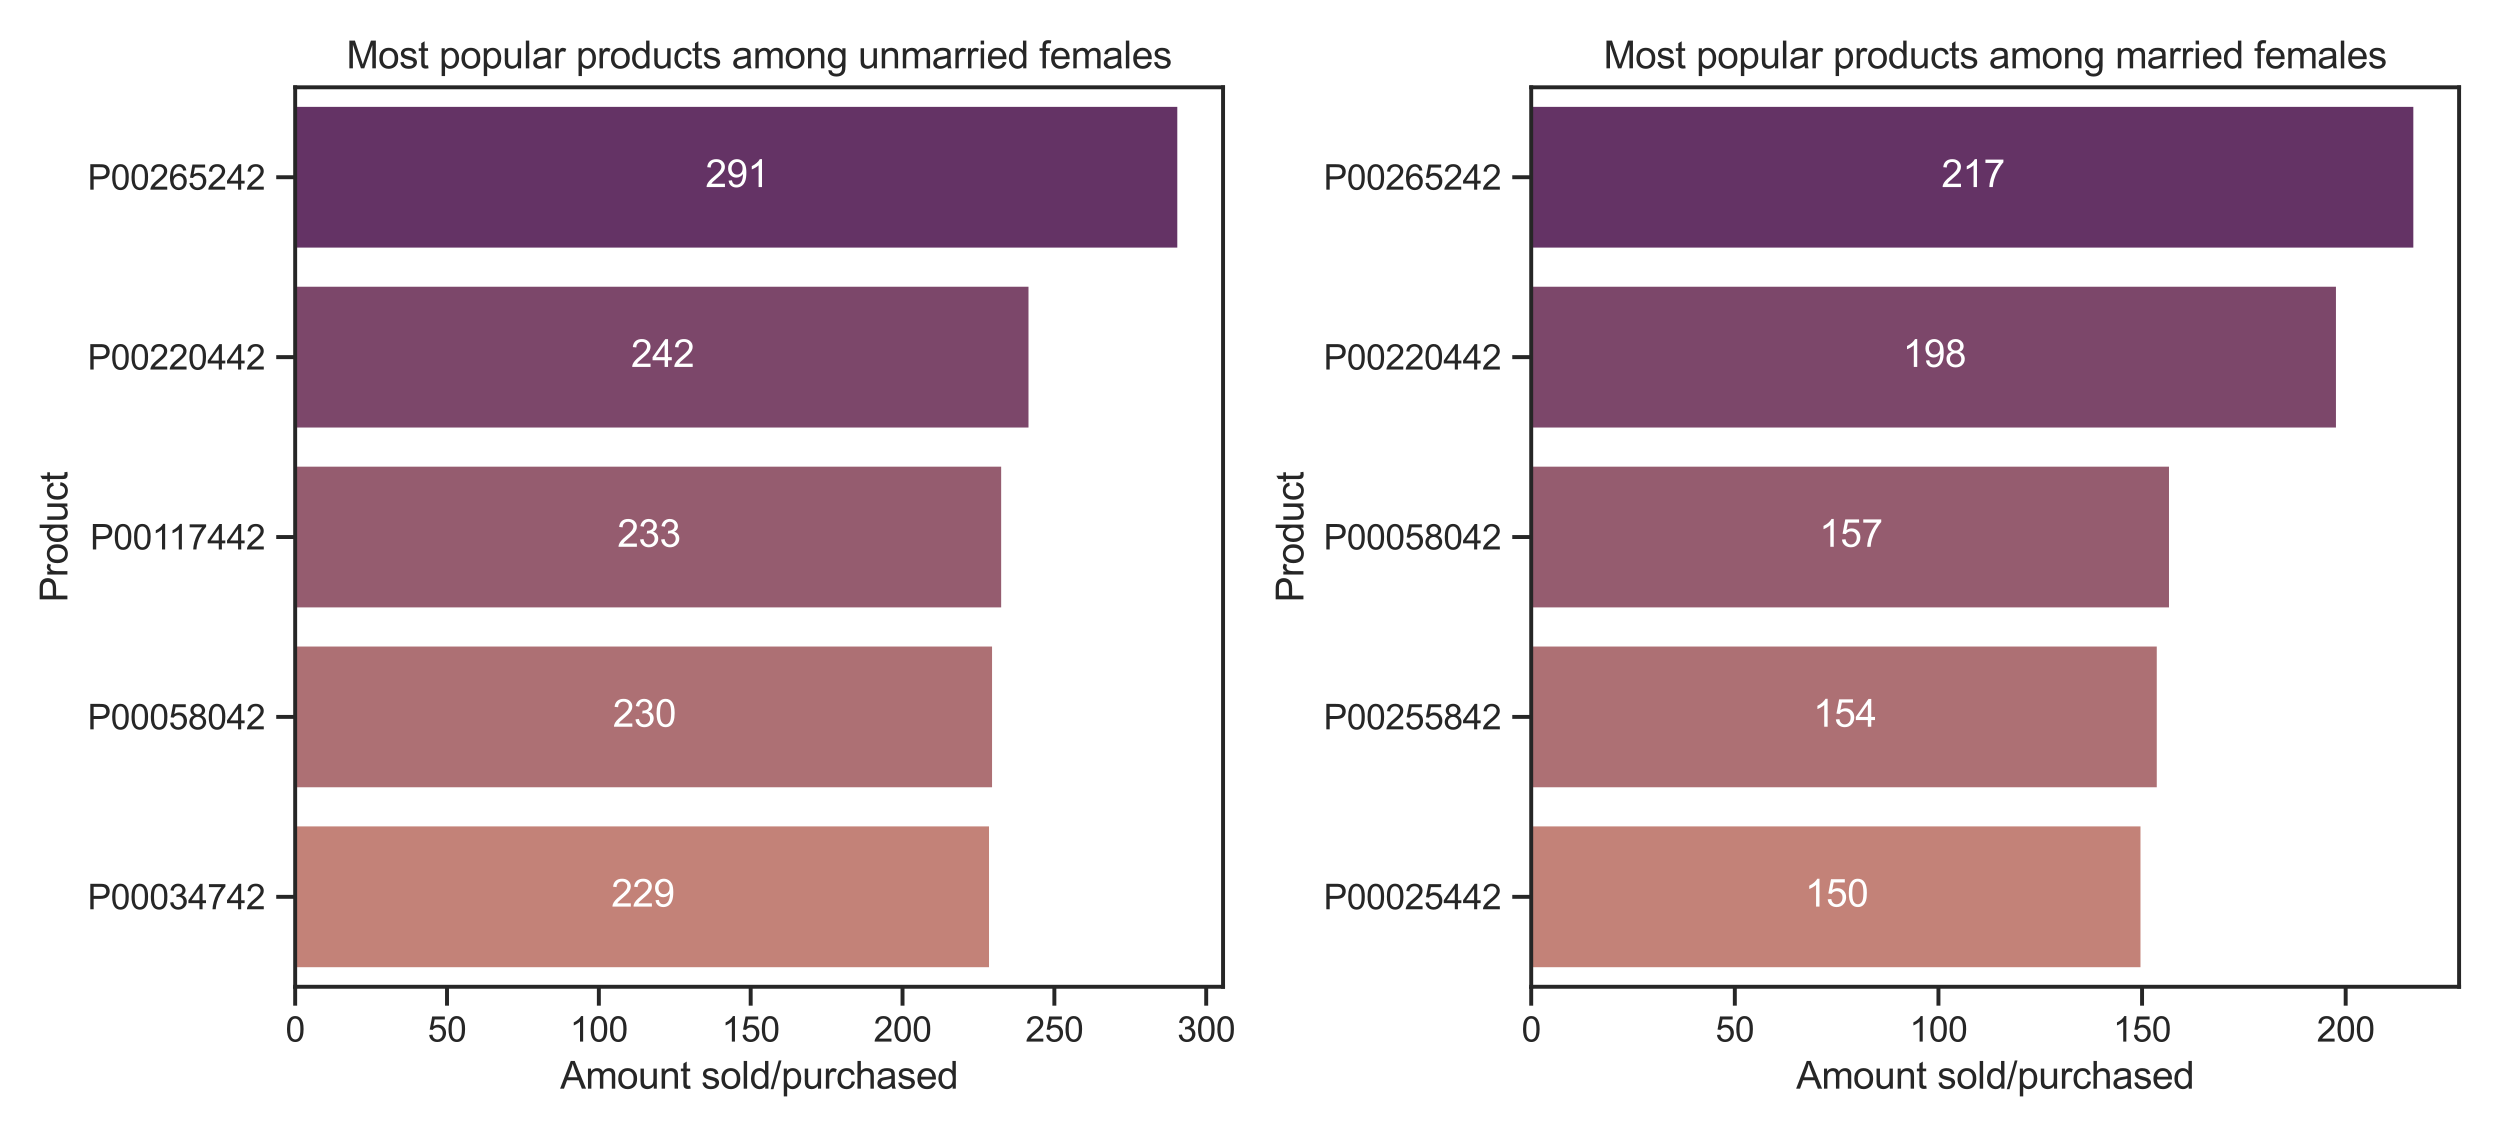 <?xml version="1.0" encoding="utf-8" standalone="no"?>
<!DOCTYPE svg PUBLIC "-//W3C//DTD SVG 1.1//EN"
  "http://www.w3.org/Graphics/SVG/1.1/DTD/svg11.dtd">
<svg xmlns:xlink="http://www.w3.org/1999/xlink" width="792pt" height="360pt" viewBox="0 0 792 360" xmlns="http://www.w3.org/2000/svg" version="1.1">
 <defs>
  <style type="text/css">*{stroke-linejoin: round; stroke-linecap: butt}</style>
 </defs>
 <g id="figure_1">
  <g id="patch_1">
   <path d="M 0 360 
L 792 360 
L 792 0 
L 0 0 
z
" style="fill: #ffffff"/>
  </g>
  <g id="axes_1">
   <g id="patch_2">
    <path d="M 93.51 312.604 
L 387.464 312.604 
L 387.464 27.656 
L 93.51 27.656 
z
" style="fill: #ffffff"/>
   </g>
   <g id="matplotlib.axis_1">
    <g id="xtick_1">
     <g id="line2d_1">
      <defs>
       <path id="m644db3b3f8" d="M 0 0 
L 0 6 
" style="stroke: #262626; stroke-width: 1.25"/>
      </defs>
      <g>
       <use xlink:href="#m644db3b3f8" x="93.51" y="312.604" style="fill: #262626; stroke: #262626; stroke-width: 1.25"/>
      </g>
     </g>
     <g id="text_1">
      <!-- 0 -->
      <g style="fill: #262626" transform="translate(90.451 329.977)scale(0.11 -0.11)">
       <defs>
        <path id="ArialMT-30" d="M 266 2259 
Q 266 3072 433 3567 
Q 600 4063 929 4331 
Q 1259 4600 1759 4600 
Q 2128 4600 2406 4451 
Q 2684 4303 2865 4023 
Q 3047 3744 3150 3342 
Q 3253 2941 3253 2259 
Q 3253 1453 3087 958 
Q 2922 463 2592 192 
Q 2263 -78 1759 -78 
Q 1097 -78 719 397 
Q 266 969 266 2259 
z
M 844 2259 
Q 844 1131 1108 757 
Q 1372 384 1759 384 
Q 2147 384 2411 759 
Q 2675 1134 2675 2259 
Q 2675 3391 2411 3762 
Q 2147 4134 1753 4134 
Q 1366 4134 1134 3806 
Q 844 3388 844 2259 
z
" transform="scale(0.016)"/>
       </defs>
       <use xlink:href="#ArialMT-30"/>
      </g>
     </g>
    </g>
    <g id="xtick_2">
     <g id="line2d_2">
      <g>
       <use xlink:href="#m644db3b3f8" x="141.612" y="312.604" style="fill: #262626; stroke: #262626; stroke-width: 1.25"/>
      </g>
     </g>
     <g id="text_2">
      <!-- 50 -->
      <g style="fill: #262626" transform="translate(135.495 329.977)scale(0.11 -0.11)">
       <defs>
        <path id="ArialMT-35" d="M 266 1200 
L 856 1250 
Q 922 819 1161 601 
Q 1400 384 1738 384 
Q 2144 384 2425 690 
Q 2706 997 2706 1503 
Q 2706 1984 2436 2262 
Q 2166 2541 1728 2541 
Q 1456 2541 1237 2417 
Q 1019 2294 894 2097 
L 366 2166 
L 809 4519 
L 3088 4519 
L 3088 3981 
L 1259 3981 
L 1013 2750 
Q 1425 3038 1878 3038 
Q 2478 3038 2890 2622 
Q 3303 2206 3303 1553 
Q 3303 931 2941 478 
Q 2500 -78 1738 -78 
Q 1113 -78 717 272 
Q 322 622 266 1200 
z
" transform="scale(0.016)"/>
       </defs>
       <use xlink:href="#ArialMT-35"/>
       <use xlink:href="#ArialMT-30" x="55.615"/>
      </g>
     </g>
    </g>
    <g id="xtick_3">
     <g id="line2d_3">
      <g>
       <use xlink:href="#m644db3b3f8" x="189.715" y="312.604" style="fill: #262626; stroke: #262626; stroke-width: 1.25"/>
      </g>
     </g>
     <g id="text_3">
      <!-- 100 -->
      <g style="fill: #262626" transform="translate(180.539 329.977)scale(0.11 -0.11)">
       <defs>
        <path id="ArialMT-31" d="M 2384 0 
L 1822 0 
L 1822 3584 
Q 1619 3391 1289 3197 
Q 959 3003 697 2906 
L 697 3450 
Q 1169 3672 1522 3987 
Q 1875 4303 2022 4600 
L 2384 4600 
L 2384 0 
z
" transform="scale(0.016)"/>
       </defs>
       <use xlink:href="#ArialMT-31"/>
       <use xlink:href="#ArialMT-30" x="55.615"/>
       <use xlink:href="#ArialMT-30" x="111.23"/>
      </g>
     </g>
    </g>
    <g id="xtick_4">
     <g id="line2d_4">
      <g>
       <use xlink:href="#m644db3b3f8" x="237.817" y="312.604" style="fill: #262626; stroke: #262626; stroke-width: 1.25"/>
      </g>
     </g>
     <g id="text_4">
      <!-- 150 -->
      <g style="fill: #262626" transform="translate(228.642 329.977)scale(0.11 -0.11)">
       <use xlink:href="#ArialMT-31"/>
       <use xlink:href="#ArialMT-35" x="55.615"/>
       <use xlink:href="#ArialMT-30" x="111.23"/>
      </g>
     </g>
    </g>
    <g id="xtick_5">
     <g id="line2d_5">
      <g>
       <use xlink:href="#m644db3b3f8" x="285.92" y="312.604" style="fill: #262626; stroke: #262626; stroke-width: 1.25"/>
      </g>
     </g>
     <g id="text_5">
      <!-- 200 -->
      <g style="fill: #262626" transform="translate(276.744 329.977)scale(0.11 -0.11)">
       <defs>
        <path id="ArialMT-32" d="M 3222 541 
L 3222 0 
L 194 0 
Q 188 203 259 391 
Q 375 700 629 1000 
Q 884 1300 1366 1694 
Q 2113 2306 2375 2664 
Q 2638 3022 2638 3341 
Q 2638 3675 2398 3904 
Q 2159 4134 1775 4134 
Q 1369 4134 1125 3890 
Q 881 3647 878 3216 
L 300 3275 
Q 359 3922 746 4261 
Q 1134 4600 1788 4600 
Q 2447 4600 2831 4234 
Q 3216 3869 3216 3328 
Q 3216 3053 3103 2787 
Q 2991 2522 2730 2228 
Q 2469 1934 1863 1422 
Q 1356 997 1212 845 
Q 1069 694 975 541 
L 3222 541 
z
" transform="scale(0.016)"/>
       </defs>
       <use xlink:href="#ArialMT-32"/>
       <use xlink:href="#ArialMT-30" x="55.615"/>
       <use xlink:href="#ArialMT-30" x="111.23"/>
      </g>
     </g>
    </g>
    <g id="xtick_6">
     <g id="line2d_6">
      <g>
       <use xlink:href="#m644db3b3f8" x="334.022" y="312.604" style="fill: #262626; stroke: #262626; stroke-width: 1.25"/>
      </g>
     </g>
     <g id="text_6">
      <!-- 250 -->
      <g style="fill: #262626" transform="translate(324.847 329.977)scale(0.11 -0.11)">
       <use xlink:href="#ArialMT-32"/>
       <use xlink:href="#ArialMT-35" x="55.615"/>
       <use xlink:href="#ArialMT-30" x="111.23"/>
      </g>
     </g>
    </g>
    <g id="xtick_7">
     <g id="line2d_7">
      <g>
       <use xlink:href="#m644db3b3f8" x="382.125" y="312.604" style="fill: #262626; stroke: #262626; stroke-width: 1.25"/>
      </g>
     </g>
     <g id="text_7">
      <!-- 300 -->
      <g style="fill: #262626" transform="translate(372.949 329.977)scale(0.11 -0.11)">
       <defs>
        <path id="ArialMT-33" d="M 269 1209 
L 831 1284 
Q 928 806 1161 595 
Q 1394 384 1728 384 
Q 2125 384 2398 659 
Q 2672 934 2672 1341 
Q 2672 1728 2419 1979 
Q 2166 2231 1775 2231 
Q 1616 2231 1378 2169 
L 1441 2663 
Q 1497 2656 1531 2656 
Q 1891 2656 2178 2843 
Q 2466 3031 2466 3422 
Q 2466 3731 2256 3934 
Q 2047 4138 1716 4138 
Q 1388 4138 1169 3931 
Q 950 3725 888 3313 
L 325 3413 
Q 428 3978 793 4289 
Q 1159 4600 1703 4600 
Q 2078 4600 2393 4439 
Q 2709 4278 2876 4000 
Q 3044 3722 3044 3409 
Q 3044 3113 2884 2869 
Q 2725 2625 2413 2481 
Q 2819 2388 3044 2092 
Q 3269 1797 3269 1353 
Q 3269 753 2831 336 
Q 2394 -81 1725 -81 
Q 1122 -81 723 278 
Q 325 638 269 1209 
z
" transform="scale(0.016)"/>
       </defs>
       <use xlink:href="#ArialMT-33"/>
       <use xlink:href="#ArialMT-30" x="55.615"/>
       <use xlink:href="#ArialMT-30" x="111.23"/>
      </g>
     </g>
    </g>
    <g id="text_8">
     <!-- Amount sold/purchased -->
     <g style="fill: #262626" transform="translate(177.453 344.899)scale(0.12 -0.12)">
      <defs>
       <path id="ArialMT-41" d="M -9 0 
L 1750 4581 
L 2403 4581 
L 4278 0 
L 3588 0 
L 3053 1388 
L 1138 1388 
L 634 0 
L -9 0 
z
M 1313 1881 
L 2866 1881 
L 2388 3150 
Q 2169 3728 2063 4100 
Q 1975 3659 1816 3225 
L 1313 1881 
z
" transform="scale(0.016)"/>
       <path id="ArialMT-6d" d="M 422 0 
L 422 3319 
L 925 3319 
L 925 2853 
Q 1081 3097 1340 3245 
Q 1600 3394 1931 3394 
Q 2300 3394 2536 3241 
Q 2772 3088 2869 2813 
Q 3263 3394 3894 3394 
Q 4388 3394 4653 3120 
Q 4919 2847 4919 2278 
L 4919 0 
L 4359 0 
L 4359 2091 
Q 4359 2428 4304 2576 
Q 4250 2725 4106 2815 
Q 3963 2906 3769 2906 
Q 3419 2906 3187 2673 
Q 2956 2441 2956 1928 
L 2956 0 
L 2394 0 
L 2394 2156 
Q 2394 2531 2256 2718 
Q 2119 2906 1806 2906 
Q 1569 2906 1367 2781 
Q 1166 2656 1075 2415 
Q 984 2175 984 1722 
L 984 0 
L 422 0 
z
" transform="scale(0.016)"/>
       <path id="ArialMT-6f" d="M 213 1659 
Q 213 2581 725 3025 
Q 1153 3394 1769 3394 
Q 2453 3394 2887 2945 
Q 3322 2497 3322 1706 
Q 3322 1066 3130 698 
Q 2938 331 2570 128 
Q 2203 -75 1769 -75 
Q 1072 -75 642 372 
Q 213 819 213 1659 
z
M 791 1659 
Q 791 1022 1069 705 
Q 1347 388 1769 388 
Q 2188 388 2466 706 
Q 2744 1025 2744 1678 
Q 2744 2294 2464 2611 
Q 2184 2928 1769 2928 
Q 1347 2928 1069 2612 
Q 791 2297 791 1659 
z
" transform="scale(0.016)"/>
       <path id="ArialMT-75" d="M 2597 0 
L 2597 488 
Q 2209 -75 1544 -75 
Q 1250 -75 995 37 
Q 741 150 617 320 
Q 494 491 444 738 
Q 409 903 409 1263 
L 409 3319 
L 972 3319 
L 972 1478 
Q 972 1038 1006 884 
Q 1059 663 1231 536 
Q 1403 409 1656 409 
Q 1909 409 2131 539 
Q 2353 669 2445 892 
Q 2538 1116 2538 1541 
L 2538 3319 
L 3100 3319 
L 3100 0 
L 2597 0 
z
" transform="scale(0.016)"/>
       <path id="ArialMT-6e" d="M 422 0 
L 422 3319 
L 928 3319 
L 928 2847 
Q 1294 3394 1984 3394 
Q 2284 3394 2536 3286 
Q 2788 3178 2913 3003 
Q 3038 2828 3088 2588 
Q 3119 2431 3119 2041 
L 3119 0 
L 2556 0 
L 2556 2019 
Q 2556 2363 2490 2533 
Q 2425 2703 2258 2804 
Q 2091 2906 1866 2906 
Q 1506 2906 1245 2678 
Q 984 2450 984 1813 
L 984 0 
L 422 0 
z
" transform="scale(0.016)"/>
       <path id="ArialMT-74" d="M 1650 503 
L 1731 6 
Q 1494 -44 1306 -44 
Q 1000 -44 831 53 
Q 663 150 594 308 
Q 525 466 525 972 
L 525 2881 
L 113 2881 
L 113 3319 
L 525 3319 
L 525 4141 
L 1084 4478 
L 1084 3319 
L 1650 3319 
L 1650 2881 
L 1084 2881 
L 1084 941 
Q 1084 700 1114 631 
Q 1144 563 1211 522 
Q 1278 481 1403 481 
Q 1497 481 1650 503 
z
" transform="scale(0.016)"/>
       <path id="ArialMT-20" transform="scale(0.016)"/>
       <path id="ArialMT-73" d="M 197 991 
L 753 1078 
Q 800 744 1014 566 
Q 1228 388 1613 388 
Q 2000 388 2187 545 
Q 2375 703 2375 916 
Q 2375 1106 2209 1216 
Q 2094 1291 1634 1406 
Q 1016 1563 777 1677 
Q 538 1791 414 1992 
Q 291 2194 291 2438 
Q 291 2659 392 2848 
Q 494 3038 669 3163 
Q 800 3259 1026 3326 
Q 1253 3394 1513 3394 
Q 1903 3394 2198 3281 
Q 2494 3169 2634 2976 
Q 2775 2784 2828 2463 
L 2278 2388 
Q 2241 2644 2061 2787 
Q 1881 2931 1553 2931 
Q 1166 2931 1000 2803 
Q 834 2675 834 2503 
Q 834 2394 903 2306 
Q 972 2216 1119 2156 
Q 1203 2125 1616 2013 
Q 2213 1853 2448 1751 
Q 2684 1650 2818 1456 
Q 2953 1263 2953 975 
Q 2953 694 2789 445 
Q 2625 197 2315 61 
Q 2006 -75 1616 -75 
Q 969 -75 630 194 
Q 291 463 197 991 
z
" transform="scale(0.016)"/>
       <path id="ArialMT-6c" d="M 409 0 
L 409 4581 
L 972 4581 
L 972 0 
L 409 0 
z
" transform="scale(0.016)"/>
       <path id="ArialMT-64" d="M 2575 0 
L 2575 419 
Q 2259 -75 1647 -75 
Q 1250 -75 917 144 
Q 584 363 401 755 
Q 219 1147 219 1656 
Q 219 2153 384 2558 
Q 550 2963 881 3178 
Q 1213 3394 1622 3394 
Q 1922 3394 2156 3267 
Q 2391 3141 2538 2938 
L 2538 4581 
L 3097 4581 
L 3097 0 
L 2575 0 
z
M 797 1656 
Q 797 1019 1065 703 
Q 1334 388 1700 388 
Q 2069 388 2326 689 
Q 2584 991 2584 1609 
Q 2584 2291 2321 2609 
Q 2059 2928 1675 2928 
Q 1300 2928 1048 2622 
Q 797 2316 797 1656 
z
" transform="scale(0.016)"/>
       <path id="ArialMT-2f" d="M 0 -78 
L 1328 4659 
L 1778 4659 
L 453 -78 
L 0 -78 
z
" transform="scale(0.016)"/>
       <path id="ArialMT-70" d="M 422 -1272 
L 422 3319 
L 934 3319 
L 934 2888 
Q 1116 3141 1344 3267 
Q 1572 3394 1897 3394 
Q 2322 3394 2647 3175 
Q 2972 2956 3137 2557 
Q 3303 2159 3303 1684 
Q 3303 1175 3120 767 
Q 2938 359 2589 142 
Q 2241 -75 1856 -75 
Q 1575 -75 1351 44 
Q 1128 163 984 344 
L 984 -1272 
L 422 -1272 
z
M 931 1641 
Q 931 1000 1190 694 
Q 1450 388 1819 388 
Q 2194 388 2461 705 
Q 2728 1022 2728 1688 
Q 2728 2322 2467 2637 
Q 2206 2953 1844 2953 
Q 1484 2953 1207 2617 
Q 931 2281 931 1641 
z
" transform="scale(0.016)"/>
       <path id="ArialMT-72" d="M 416 0 
L 416 3319 
L 922 3319 
L 922 2816 
Q 1116 3169 1280 3281 
Q 1444 3394 1641 3394 
Q 1925 3394 2219 3213 
L 2025 2691 
Q 1819 2813 1613 2813 
Q 1428 2813 1281 2702 
Q 1134 2591 1072 2394 
Q 978 2094 978 1738 
L 978 0 
L 416 0 
z
" transform="scale(0.016)"/>
       <path id="ArialMT-63" d="M 2588 1216 
L 3141 1144 
Q 3050 572 2676 248 
Q 2303 -75 1759 -75 
Q 1078 -75 664 370 
Q 250 816 250 1647 
Q 250 2184 428 2587 
Q 606 2991 970 3192 
Q 1334 3394 1763 3394 
Q 2303 3394 2647 3120 
Q 2991 2847 3088 2344 
L 2541 2259 
Q 2463 2594 2264 2762 
Q 2066 2931 1784 2931 
Q 1359 2931 1093 2626 
Q 828 2322 828 1663 
Q 828 994 1084 691 
Q 1341 388 1753 388 
Q 2084 388 2306 591 
Q 2528 794 2588 1216 
z
" transform="scale(0.016)"/>
       <path id="ArialMT-68" d="M 422 0 
L 422 4581 
L 984 4581 
L 984 2938 
Q 1378 3394 1978 3394 
Q 2347 3394 2619 3248 
Q 2891 3103 3008 2847 
Q 3125 2591 3125 2103 
L 3125 0 
L 2563 0 
L 2563 2103 
Q 2563 2525 2380 2717 
Q 2197 2909 1863 2909 
Q 1613 2909 1392 2779 
Q 1172 2650 1078 2428 
Q 984 2206 984 1816 
L 984 0 
L 422 0 
z
" transform="scale(0.016)"/>
       <path id="ArialMT-61" d="M 2588 409 
Q 2275 144 1986 34 
Q 1697 -75 1366 -75 
Q 819 -75 525 192 
Q 231 459 231 875 
Q 231 1119 342 1320 
Q 453 1522 633 1644 
Q 813 1766 1038 1828 
Q 1203 1872 1538 1913 
Q 2219 1994 2541 2106 
Q 2544 2222 2544 2253 
Q 2544 2597 2384 2738 
Q 2169 2928 1744 2928 
Q 1347 2928 1158 2789 
Q 969 2650 878 2297 
L 328 2372 
Q 403 2725 575 2942 
Q 747 3159 1072 3276 
Q 1397 3394 1825 3394 
Q 2250 3394 2515 3294 
Q 2781 3194 2906 3042 
Q 3031 2891 3081 2659 
Q 3109 2516 3109 2141 
L 3109 1391 
Q 3109 606 3145 398 
Q 3181 191 3288 0 
L 2700 0 
Q 2613 175 2588 409 
z
M 2541 1666 
Q 2234 1541 1622 1453 
Q 1275 1403 1131 1340 
Q 988 1278 909 1158 
Q 831 1038 831 891 
Q 831 666 1001 516 
Q 1172 366 1500 366 
Q 1825 366 2078 508 
Q 2331 650 2450 897 
Q 2541 1088 2541 1459 
L 2541 1666 
z
" transform="scale(0.016)"/>
       <path id="ArialMT-65" d="M 2694 1069 
L 3275 997 
Q 3138 488 2766 206 
Q 2394 -75 1816 -75 
Q 1088 -75 661 373 
Q 234 822 234 1631 
Q 234 2469 665 2931 
Q 1097 3394 1784 3394 
Q 2450 3394 2872 2941 
Q 3294 2488 3294 1666 
Q 3294 1616 3291 1516 
L 816 1516 
Q 847 969 1125 678 
Q 1403 388 1819 388 
Q 2128 388 2347 550 
Q 2566 713 2694 1069 
z
M 847 1978 
L 2700 1978 
Q 2663 2397 2488 2606 
Q 2219 2931 1791 2931 
Q 1403 2931 1139 2672 
Q 875 2413 847 1978 
z
" transform="scale(0.016)"/>
      </defs>
      <use xlink:href="#ArialMT-41"/>
      <use xlink:href="#ArialMT-6d" x="66.699"/>
      <use xlink:href="#ArialMT-6f" x="150"/>
      <use xlink:href="#ArialMT-75" x="205.615"/>
      <use xlink:href="#ArialMT-6e" x="261.23"/>
      <use xlink:href="#ArialMT-74" x="316.846"/>
      <use xlink:href="#ArialMT-20" x="344.629"/>
      <use xlink:href="#ArialMT-73" x="372.412"/>
      <use xlink:href="#ArialMT-6f" x="422.412"/>
      <use xlink:href="#ArialMT-6c" x="478.027"/>
      <use xlink:href="#ArialMT-64" x="500.244"/>
      <use xlink:href="#ArialMT-2f" x="555.859"/>
      <use xlink:href="#ArialMT-70" x="583.643"/>
      <use xlink:href="#ArialMT-75" x="639.258"/>
      <use xlink:href="#ArialMT-72" x="694.873"/>
      <use xlink:href="#ArialMT-63" x="728.174"/>
      <use xlink:href="#ArialMT-68" x="778.174"/>
      <use xlink:href="#ArialMT-61" x="833.789"/>
      <use xlink:href="#ArialMT-73" x="889.404"/>
      <use xlink:href="#ArialMT-65" x="939.404"/>
      <use xlink:href="#ArialMT-64" x="995.02"/>
     </g>
    </g>
   </g>
   <g id="matplotlib.axis_2">
    <g id="ytick_1">
     <g id="line2d_8">
      <defs>
       <path id="m61e63dd9f2" d="M 0 0 
L -6 0 
" style="stroke: #262626; stroke-width: 1.25"/>
      </defs>
      <g>
       <use xlink:href="#m61e63dd9f2" x="93.51" y="56.151" style="fill: #262626; stroke: #262626; stroke-width: 1.25"/>
      </g>
     </g>
     <g id="text_9">
      <!-- P00265242 -->
      <g style="fill: #262626" transform="translate(27.736 60.088)scale(0.11 -0.11)">
       <defs>
        <path id="ArialMT-50" d="M 494 0 
L 494 4581 
L 2222 4581 
Q 2678 4581 2919 4538 
Q 3256 4481 3484 4323 
Q 3713 4166 3852 3881 
Q 3991 3597 3991 3256 
Q 3991 2672 3619 2267 
Q 3247 1863 2275 1863 
L 1100 1863 
L 1100 0 
L 494 0 
z
M 1100 2403 
L 2284 2403 
Q 2872 2403 3119 2622 
Q 3366 2841 3366 3238 
Q 3366 3525 3220 3729 
Q 3075 3934 2838 4000 
Q 2684 4041 2272 4041 
L 1100 4041 
L 1100 2403 
z
" transform="scale(0.016)"/>
        <path id="ArialMT-36" d="M 3184 3459 
L 2625 3416 
Q 2550 3747 2413 3897 
Q 2184 4138 1850 4138 
Q 1581 4138 1378 3988 
Q 1113 3794 959 3422 
Q 806 3050 800 2363 
Q 1003 2672 1297 2822 
Q 1591 2972 1913 2972 
Q 2475 2972 2870 2558 
Q 3266 2144 3266 1488 
Q 3266 1056 3080 686 
Q 2894 316 2569 119 
Q 2244 -78 1831 -78 
Q 1128 -78 684 439 
Q 241 956 241 2144 
Q 241 3472 731 4075 
Q 1159 4600 1884 4600 
Q 2425 4600 2770 4297 
Q 3116 3994 3184 3459 
z
M 888 1484 
Q 888 1194 1011 928 
Q 1134 663 1356 523 
Q 1578 384 1822 384 
Q 2178 384 2434 671 
Q 2691 959 2691 1453 
Q 2691 1928 2437 2201 
Q 2184 2475 1800 2475 
Q 1419 2475 1153 2201 
Q 888 1928 888 1484 
z
" transform="scale(0.016)"/>
        <path id="ArialMT-34" d="M 2069 0 
L 2069 1097 
L 81 1097 
L 81 1613 
L 2172 4581 
L 2631 4581 
L 2631 1613 
L 3250 1613 
L 3250 1097 
L 2631 1097 
L 2631 0 
L 2069 0 
z
M 2069 1613 
L 2069 3678 
L 634 1613 
L 2069 1613 
z
" transform="scale(0.016)"/>
       </defs>
       <use xlink:href="#ArialMT-50"/>
       <use xlink:href="#ArialMT-30" x="66.699"/>
       <use xlink:href="#ArialMT-30" x="122.314"/>
       <use xlink:href="#ArialMT-32" x="177.93"/>
       <use xlink:href="#ArialMT-36" x="233.545"/>
       <use xlink:href="#ArialMT-35" x="289.16"/>
       <use xlink:href="#ArialMT-32" x="344.775"/>
       <use xlink:href="#ArialMT-34" x="400.391"/>
       <use xlink:href="#ArialMT-32" x="456.006"/>
      </g>
     </g>
    </g>
    <g id="ytick_2">
     <g id="line2d_9">
      <g>
       <use xlink:href="#m61e63dd9f2" x="93.51" y="113.141" style="fill: #262626; stroke: #262626; stroke-width: 1.25"/>
      </g>
     </g>
     <g id="text_10">
      <!-- P00220442 -->
      <g style="fill: #262626" transform="translate(27.736 117.077)scale(0.11 -0.11)">
       <use xlink:href="#ArialMT-50"/>
       <use xlink:href="#ArialMT-30" x="66.699"/>
       <use xlink:href="#ArialMT-30" x="122.314"/>
       <use xlink:href="#ArialMT-32" x="177.93"/>
       <use xlink:href="#ArialMT-32" x="233.545"/>
       <use xlink:href="#ArialMT-30" x="289.16"/>
       <use xlink:href="#ArialMT-34" x="344.775"/>
       <use xlink:href="#ArialMT-34" x="400.391"/>
       <use xlink:href="#ArialMT-32" x="456.006"/>
      </g>
     </g>
    </g>
    <g id="ytick_3">
     <g id="line2d_10">
      <g>
       <use xlink:href="#m61e63dd9f2" x="93.51" y="170.13" style="fill: #262626; stroke: #262626; stroke-width: 1.25"/>
      </g>
     </g>
     <g id="text_11">
      <!-- P00117442 -->
      <g style="fill: #262626" transform="translate(28.548 174.067)scale(0.11 -0.11)">
       <defs>
        <path id="ArialMT-37" d="M 303 3981 
L 303 4522 
L 3269 4522 
L 3269 4084 
Q 2831 3619 2401 2847 
Q 1972 2075 1738 1259 
Q 1569 684 1522 0 
L 944 0 
Q 953 541 1156 1306 
Q 1359 2072 1739 2783 
Q 2119 3494 2547 3981 
L 303 3981 
z
" transform="scale(0.016)"/>
       </defs>
       <use xlink:href="#ArialMT-50"/>
       <use xlink:href="#ArialMT-30" x="66.699"/>
       <use xlink:href="#ArialMT-30" x="122.314"/>
       <use xlink:href="#ArialMT-31" x="177.93"/>
       <use xlink:href="#ArialMT-31" x="226.17"/>
       <use xlink:href="#ArialMT-37" x="281.785"/>
       <use xlink:href="#ArialMT-34" x="337.4"/>
       <use xlink:href="#ArialMT-34" x="393.016"/>
       <use xlink:href="#ArialMT-32" x="448.631"/>
      </g>
     </g>
    </g>
    <g id="ytick_4">
     <g id="line2d_11">
      <g>
       <use xlink:href="#m61e63dd9f2" x="93.51" y="227.119" style="fill: #262626; stroke: #262626; stroke-width: 1.25"/>
      </g>
     </g>
     <g id="text_12">
      <!-- P00058042 -->
      <g style="fill: #262626" transform="translate(27.736 231.056)scale(0.11 -0.11)">
       <defs>
        <path id="ArialMT-38" d="M 1131 2484 
Q 781 2613 612 2850 
Q 444 3088 444 3419 
Q 444 3919 803 4259 
Q 1163 4600 1759 4600 
Q 2359 4600 2725 4251 
Q 3091 3903 3091 3403 
Q 3091 3084 2923 2848 
Q 2756 2613 2416 2484 
Q 2838 2347 3058 2040 
Q 3278 1734 3278 1309 
Q 3278 722 2862 322 
Q 2447 -78 1769 -78 
Q 1091 -78 675 323 
Q 259 725 259 1325 
Q 259 1772 486 2073 
Q 713 2375 1131 2484 
z
M 1019 3438 
Q 1019 3113 1228 2906 
Q 1438 2700 1772 2700 
Q 2097 2700 2305 2904 
Q 2513 3109 2513 3406 
Q 2513 3716 2298 3927 
Q 2084 4138 1766 4138 
Q 1444 4138 1231 3931 
Q 1019 3725 1019 3438 
z
M 838 1322 
Q 838 1081 952 856 
Q 1066 631 1291 507 
Q 1516 384 1775 384 
Q 2178 384 2440 643 
Q 2703 903 2703 1303 
Q 2703 1709 2433 1975 
Q 2163 2241 1756 2241 
Q 1359 2241 1098 1978 
Q 838 1716 838 1322 
z
" transform="scale(0.016)"/>
       </defs>
       <use xlink:href="#ArialMT-50"/>
       <use xlink:href="#ArialMT-30" x="66.699"/>
       <use xlink:href="#ArialMT-30" x="122.314"/>
       <use xlink:href="#ArialMT-30" x="177.93"/>
       <use xlink:href="#ArialMT-35" x="233.545"/>
       <use xlink:href="#ArialMT-38" x="289.16"/>
       <use xlink:href="#ArialMT-30" x="344.775"/>
       <use xlink:href="#ArialMT-34" x="400.391"/>
       <use xlink:href="#ArialMT-32" x="456.006"/>
      </g>
     </g>
    </g>
    <g id="ytick_5">
     <g id="line2d_12">
      <g>
       <use xlink:href="#m61e63dd9f2" x="93.51" y="284.109" style="fill: #262626; stroke: #262626; stroke-width: 1.25"/>
      </g>
     </g>
     <g id="text_13">
      <!-- P00034742 -->
      <g style="fill: #262626" transform="translate(27.736 288.046)scale(0.11 -0.11)">
       <use xlink:href="#ArialMT-50"/>
       <use xlink:href="#ArialMT-30" x="66.699"/>
       <use xlink:href="#ArialMT-30" x="122.314"/>
       <use xlink:href="#ArialMT-30" x="177.93"/>
       <use xlink:href="#ArialMT-33" x="233.545"/>
       <use xlink:href="#ArialMT-34" x="289.16"/>
       <use xlink:href="#ArialMT-37" x="344.775"/>
       <use xlink:href="#ArialMT-34" x="400.391"/>
       <use xlink:href="#ArialMT-32" x="456.006"/>
      </g>
     </g>
    </g>
    <g id="text_14">
     <!-- Product -->
     <g style="fill: #262626" transform="translate(21.351 190.807)rotate(-90)scale(0.12 -0.12)">
      <use xlink:href="#ArialMT-50"/>
      <use xlink:href="#ArialMT-72" x="66.699"/>
      <use xlink:href="#ArialMT-6f" x="100"/>
      <use xlink:href="#ArialMT-64" x="155.615"/>
      <use xlink:href="#ArialMT-75" x="211.23"/>
      <use xlink:href="#ArialMT-63" x="266.846"/>
      <use xlink:href="#ArialMT-74" x="316.846"/>
     </g>
    </g>
   </g>
   <g id="patch_3">
    <path d="M 93.51 33.355 
L 373.466 33.355 
L 373.466 78.947 
L 93.51 78.947 
z
" clip-path="url(#pefcea4156f)" style="fill: #643365; stroke: #ffffff; stroke-linejoin: miter"/>
   </g>
   <g id="patch_4">
    <path d="M 93.51 90.345 
L 326.326 90.345 
L 326.326 135.936 
L 93.51 135.936 
z
" clip-path="url(#pefcea4156f)" style="fill: #7c476a; stroke: #ffffff; stroke-linejoin: miter"/>
   </g>
   <g id="patch_5">
    <path d="M 93.51 147.334 
L 317.667 147.334 
L 317.667 192.926 
L 93.51 192.926 
z
" clip-path="url(#pefcea4156f)" style="fill: #955c6f; stroke: #ffffff; stroke-linejoin: miter"/>
   </g>
   <g id="patch_6">
    <path d="M 93.51 204.324 
L 314.781 204.324 
L 314.781 249.915 
L 93.51 249.915 
z
" clip-path="url(#pefcea4156f)" style="fill: #ad7074; stroke: #ffffff; stroke-linejoin: miter"/>
   </g>
   <g id="patch_7">
    <path d="M 93.51 261.313 
L 313.819 261.313 
L 313.819 306.905 
L 93.51 306.905 
z
" clip-path="url(#pefcea4156f)" style="fill: #c38278; stroke: #ffffff; stroke-linejoin: miter"/>
   </g>
   <g id="line2d_13">
    <path clip-path="url(#pefcea4156f)" style="fill: none; stroke: #424242; stroke-width: 2.7; stroke-linecap: round"/>
   </g>
   <g id="line2d_14">
    <path clip-path="url(#pefcea4156f)" style="fill: none; stroke: #424242; stroke-width: 2.7; stroke-linecap: round"/>
   </g>
   <g id="line2d_15">
    <path clip-path="url(#pefcea4156f)" style="fill: none; stroke: #424242; stroke-width: 2.7; stroke-linecap: round"/>
   </g>
   <g id="line2d_16">
    <path clip-path="url(#pefcea4156f)" style="fill: none; stroke: #424242; stroke-width: 2.7; stroke-linecap: round"/>
   </g>
   <g id="line2d_17">
    <path clip-path="url(#pefcea4156f)" style="fill: none; stroke: #424242; stroke-width: 2.7; stroke-linecap: round"/>
   </g>
   <g id="patch_8">
    <path d="M 93.51 312.604 
L 93.51 27.656 
" style="fill: none; stroke: #262626; stroke-width: 1.25; stroke-linejoin: miter; stroke-linecap: square"/>
   </g>
   <g id="patch_9">
    <path d="M 387.464 312.604 
L 387.464 27.656 
" style="fill: none; stroke: #262626; stroke-width: 1.25; stroke-linejoin: miter; stroke-linecap: square"/>
   </g>
   <g id="patch_10">
    <path d="M 93.51 312.604 
L 387.464 312.604 
" style="fill: none; stroke: #262626; stroke-width: 1.25; stroke-linejoin: miter; stroke-linecap: square"/>
   </g>
   <g id="patch_11">
    <path d="M 93.51 27.656 
L 387.464 27.656 
" style="fill: none; stroke: #262626; stroke-width: 1.25; stroke-linejoin: miter; stroke-linecap: square"/>
   </g>
   <g id="text_15">
    <!-- 291 -->
    <g style="fill: #ffffff" transform="translate(223.478 59.253)scale(0.12 -0.12)">
     <defs>
      <path id="ArialMT-39" d="M 350 1059 
L 891 1109 
Q 959 728 1153 556 
Q 1347 384 1650 384 
Q 1909 384 2104 503 
Q 2300 622 2425 820 
Q 2550 1019 2634 1356 
Q 2719 1694 2719 2044 
Q 2719 2081 2716 2156 
Q 2547 1888 2255 1720 
Q 1963 1553 1622 1553 
Q 1053 1553 659 1965 
Q 266 2378 266 3053 
Q 266 3750 677 4175 
Q 1088 4600 1706 4600 
Q 2153 4600 2523 4359 
Q 2894 4119 3086 3673 
Q 3278 3228 3278 2384 
Q 3278 1506 3087 986 
Q 2897 466 2520 194 
Q 2144 -78 1638 -78 
Q 1100 -78 759 220 
Q 419 519 350 1059 
z
M 2653 3081 
Q 2653 3566 2395 3850 
Q 2138 4134 1775 4134 
Q 1400 4134 1122 3828 
Q 844 3522 844 3034 
Q 844 2597 1108 2323 
Q 1372 2050 1759 2050 
Q 2150 2050 2401 2323 
Q 2653 2597 2653 3081 
z
" transform="scale(0.016)"/>
     </defs>
     <use xlink:href="#ArialMT-32"/>
     <use xlink:href="#ArialMT-39" x="55.615"/>
     <use xlink:href="#ArialMT-31" x="111.23"/>
    </g>
   </g>
   <g id="text_16">
    <!-- 242 -->
    <g style="fill: #ffffff" transform="translate(199.908 116.243)scale(0.12 -0.12)">
     <use xlink:href="#ArialMT-32"/>
     <use xlink:href="#ArialMT-34" x="55.615"/>
     <use xlink:href="#ArialMT-32" x="111.23"/>
    </g>
   </g>
   <g id="text_17">
    <!-- 233 -->
    <g style="fill: #ffffff" transform="translate(195.579 173.232)scale(0.12 -0.12)">
     <use xlink:href="#ArialMT-32"/>
     <use xlink:href="#ArialMT-33" x="55.615"/>
     <use xlink:href="#ArialMT-33" x="111.23"/>
    </g>
   </g>
   <g id="text_18">
    <!-- 230 -->
    <g style="fill: #ffffff" transform="translate(194.136 230.222)scale(0.12 -0.12)">
     <use xlink:href="#ArialMT-32"/>
     <use xlink:href="#ArialMT-33" x="55.615"/>
     <use xlink:href="#ArialMT-30" x="111.23"/>
    </g>
   </g>
   <g id="text_19">
    <!-- 229 -->
    <g style="fill: #ffffff" transform="translate(193.655 287.211)scale(0.12 -0.12)">
     <use xlink:href="#ArialMT-32"/>
     <use xlink:href="#ArialMT-32" x="55.615"/>
     <use xlink:href="#ArialMT-39" x="111.23"/>
    </g>
   </g>
   <g id="text_20">
    <!-- Most popular products among unmarried females -->
    <g style="fill: #262626" transform="translate(109.766 21.656)scale(0.12 -0.12)">
     <defs>
      <path id="ArialMT-4d" d="M 475 0 
L 475 4581 
L 1388 4581 
L 2472 1338 
Q 2622 884 2691 659 
Q 2769 909 2934 1394 
L 4031 4581 
L 4847 4581 
L 4847 0 
L 4263 0 
L 4263 3834 
L 2931 0 
L 2384 0 
L 1059 3900 
L 1059 0 
L 475 0 
z
" transform="scale(0.016)"/>
      <path id="ArialMT-67" d="M 319 -275 
L 866 -356 
Q 900 -609 1056 -725 
Q 1266 -881 1628 -881 
Q 2019 -881 2231 -725 
Q 2444 -569 2519 -288 
Q 2563 -116 2559 434 
Q 2191 0 1641 0 
Q 956 0 581 494 
Q 206 988 206 1678 
Q 206 2153 378 2554 
Q 550 2956 876 3175 
Q 1203 3394 1644 3394 
Q 2231 3394 2613 2919 
L 2613 3319 
L 3131 3319 
L 3131 450 
Q 3131 -325 2973 -648 
Q 2816 -972 2473 -1159 
Q 2131 -1347 1631 -1347 
Q 1038 -1347 672 -1080 
Q 306 -813 319 -275 
z
M 784 1719 
Q 784 1066 1043 766 
Q 1303 466 1694 466 
Q 2081 466 2343 764 
Q 2606 1063 2606 1700 
Q 2606 2309 2336 2618 
Q 2066 2928 1684 2928 
Q 1309 2928 1046 2623 
Q 784 2319 784 1719 
z
" transform="scale(0.016)"/>
      <path id="ArialMT-69" d="M 425 3934 
L 425 4581 
L 988 4581 
L 988 3934 
L 425 3934 
z
M 425 0 
L 425 3319 
L 988 3319 
L 988 0 
L 425 0 
z
" transform="scale(0.016)"/>
      <path id="ArialMT-66" d="M 556 0 
L 556 2881 
L 59 2881 
L 59 3319 
L 556 3319 
L 556 3672 
Q 556 4006 616 4169 
Q 697 4388 901 4523 
Q 1106 4659 1475 4659 
Q 1713 4659 2000 4603 
L 1916 4113 
Q 1741 4144 1584 4144 
Q 1328 4144 1222 4034 
Q 1116 3925 1116 3625 
L 1116 3319 
L 1763 3319 
L 1763 2881 
L 1116 2881 
L 1116 0 
L 556 0 
z
" transform="scale(0.016)"/>
     </defs>
     <use xlink:href="#ArialMT-4d"/>
     <use xlink:href="#ArialMT-6f" x="83.301"/>
     <use xlink:href="#ArialMT-73" x="138.916"/>
     <use xlink:href="#ArialMT-74" x="188.916"/>
     <use xlink:href="#ArialMT-20" x="216.699"/>
     <use xlink:href="#ArialMT-70" x="244.482"/>
     <use xlink:href="#ArialMT-6f" x="300.098"/>
     <use xlink:href="#ArialMT-70" x="355.713"/>
     <use xlink:href="#ArialMT-75" x="411.328"/>
     <use xlink:href="#ArialMT-6c" x="466.943"/>
     <use xlink:href="#ArialMT-61" x="489.16"/>
     <use xlink:href="#ArialMT-72" x="544.775"/>
     <use xlink:href="#ArialMT-20" x="578.076"/>
     <use xlink:href="#ArialMT-70" x="605.859"/>
     <use xlink:href="#ArialMT-72" x="661.475"/>
     <use xlink:href="#ArialMT-6f" x="694.775"/>
     <use xlink:href="#ArialMT-64" x="750.391"/>
     <use xlink:href="#ArialMT-75" x="806.006"/>
     <use xlink:href="#ArialMT-63" x="861.621"/>
     <use xlink:href="#ArialMT-74" x="911.621"/>
     <use xlink:href="#ArialMT-73" x="939.404"/>
     <use xlink:href="#ArialMT-20" x="989.404"/>
     <use xlink:href="#ArialMT-61" x="1017.188"/>
     <use xlink:href="#ArialMT-6d" x="1072.803"/>
     <use xlink:href="#ArialMT-6f" x="1156.104"/>
     <use xlink:href="#ArialMT-6e" x="1211.719"/>
     <use xlink:href="#ArialMT-67" x="1267.334"/>
     <use xlink:href="#ArialMT-20" x="1322.949"/>
     <use xlink:href="#ArialMT-75" x="1350.732"/>
     <use xlink:href="#ArialMT-6e" x="1406.348"/>
     <use xlink:href="#ArialMT-6d" x="1461.963"/>
     <use xlink:href="#ArialMT-61" x="1545.264"/>
     <use xlink:href="#ArialMT-72" x="1600.879"/>
     <use xlink:href="#ArialMT-72" x="1634.18"/>
     <use xlink:href="#ArialMT-69" x="1667.48"/>
     <use xlink:href="#ArialMT-65" x="1689.697"/>
     <use xlink:href="#ArialMT-64" x="1745.312"/>
     <use xlink:href="#ArialMT-20" x="1800.928"/>
     <use xlink:href="#ArialMT-66" x="1828.711"/>
     <use xlink:href="#ArialMT-65" x="1856.494"/>
     <use xlink:href="#ArialMT-6d" x="1912.109"/>
     <use xlink:href="#ArialMT-61" x="1995.41"/>
     <use xlink:href="#ArialMT-6c" x="2051.025"/>
     <use xlink:href="#ArialMT-65" x="2073.242"/>
     <use xlink:href="#ArialMT-73" x="2128.857"/>
    </g>
   </g>
  </g>
  <g id="axes_2">
   <g id="patch_12">
    <path d="M 485.086 312.604 
L 779.04 312.604 
L 779.04 27.656 
L 485.086 27.656 
z
" style="fill: #ffffff"/>
   </g>
   <g id="matplotlib.axis_3">
    <g id="xtick_8">
     <g id="line2d_18">
      <g>
       <use xlink:href="#m644db3b3f8" x="485.086" y="312.604" style="fill: #262626; stroke: #262626; stroke-width: 1.25"/>
      </g>
     </g>
     <g id="text_21">
      <!-- 0 -->
      <g style="fill: #262626" transform="translate(482.028 329.977)scale(0.11 -0.11)">
       <use xlink:href="#ArialMT-30"/>
      </g>
     </g>
    </g>
    <g id="xtick_9">
     <g id="line2d_19">
      <g>
       <use xlink:href="#m644db3b3f8" x="549.592" y="312.604" style="fill: #262626; stroke: #262626; stroke-width: 1.25"/>
      </g>
     </g>
     <g id="text_22">
      <!-- 50 -->
      <g style="fill: #262626" transform="translate(543.475 329.977)scale(0.11 -0.11)">
       <use xlink:href="#ArialMT-35"/>
       <use xlink:href="#ArialMT-30" x="55.615"/>
      </g>
     </g>
    </g>
    <g id="xtick_10">
     <g id="line2d_20">
      <g>
       <use xlink:href="#m644db3b3f8" x="614.098" y="312.604" style="fill: #262626; stroke: #262626; stroke-width: 1.25"/>
      </g>
     </g>
     <g id="text_23">
      <!-- 100 -->
      <g style="fill: #262626" transform="translate(604.923 329.977)scale(0.11 -0.11)">
       <use xlink:href="#ArialMT-31"/>
       <use xlink:href="#ArialMT-30" x="55.615"/>
       <use xlink:href="#ArialMT-30" x="111.23"/>
      </g>
     </g>
    </g>
    <g id="xtick_11">
     <g id="line2d_21">
      <g>
       <use xlink:href="#m644db3b3f8" x="678.604" y="312.604" style="fill: #262626; stroke: #262626; stroke-width: 1.25"/>
      </g>
     </g>
     <g id="text_24">
      <!-- 150 -->
      <g style="fill: #262626" transform="translate(669.429 329.977)scale(0.11 -0.11)">
       <use xlink:href="#ArialMT-31"/>
       <use xlink:href="#ArialMT-35" x="55.615"/>
       <use xlink:href="#ArialMT-30" x="111.23"/>
      </g>
     </g>
    </g>
    <g id="xtick_12">
     <g id="line2d_22">
      <g>
       <use xlink:href="#m644db3b3f8" x="743.11" y="312.604" style="fill: #262626; stroke: #262626; stroke-width: 1.25"/>
      </g>
     </g>
     <g id="text_25">
      <!-- 200 -->
      <g style="fill: #262626" transform="translate(733.935 329.977)scale(0.11 -0.11)">
       <use xlink:href="#ArialMT-32"/>
       <use xlink:href="#ArialMT-30" x="55.615"/>
       <use xlink:href="#ArialMT-30" x="111.23"/>
      </g>
     </g>
    </g>
    <g id="text_26">
     <!-- Amount sold/purchased -->
     <g style="fill: #262626" transform="translate(569.029 344.899)scale(0.12 -0.12)">
      <use xlink:href="#ArialMT-41"/>
      <use xlink:href="#ArialMT-6d" x="66.699"/>
      <use xlink:href="#ArialMT-6f" x="150"/>
      <use xlink:href="#ArialMT-75" x="205.615"/>
      <use xlink:href="#ArialMT-6e" x="261.23"/>
      <use xlink:href="#ArialMT-74" x="316.846"/>
      <use xlink:href="#ArialMT-20" x="344.629"/>
      <use xlink:href="#ArialMT-73" x="372.412"/>
      <use xlink:href="#ArialMT-6f" x="422.412"/>
      <use xlink:href="#ArialMT-6c" x="478.027"/>
      <use xlink:href="#ArialMT-64" x="500.244"/>
      <use xlink:href="#ArialMT-2f" x="555.859"/>
      <use xlink:href="#ArialMT-70" x="583.643"/>
      <use xlink:href="#ArialMT-75" x="639.258"/>
      <use xlink:href="#ArialMT-72" x="694.873"/>
      <use xlink:href="#ArialMT-63" x="728.174"/>
      <use xlink:href="#ArialMT-68" x="778.174"/>
      <use xlink:href="#ArialMT-61" x="833.789"/>
      <use xlink:href="#ArialMT-73" x="889.404"/>
      <use xlink:href="#ArialMT-65" x="939.404"/>
      <use xlink:href="#ArialMT-64" x="995.02"/>
     </g>
    </g>
   </g>
   <g id="matplotlib.axis_4">
    <g id="ytick_6">
     <g id="line2d_23">
      <g>
       <use xlink:href="#m61e63dd9f2" x="485.086" y="56.151" style="fill: #262626; stroke: #262626; stroke-width: 1.25"/>
      </g>
     </g>
     <g id="text_27">
      <!-- P00265242 -->
      <g style="fill: #262626" transform="translate(419.313 60.088)scale(0.11 -0.11)">
       <use xlink:href="#ArialMT-50"/>
       <use xlink:href="#ArialMT-30" x="66.699"/>
       <use xlink:href="#ArialMT-30" x="122.314"/>
       <use xlink:href="#ArialMT-32" x="177.93"/>
       <use xlink:href="#ArialMT-36" x="233.545"/>
       <use xlink:href="#ArialMT-35" x="289.16"/>
       <use xlink:href="#ArialMT-32" x="344.775"/>
       <use xlink:href="#ArialMT-34" x="400.391"/>
       <use xlink:href="#ArialMT-32" x="456.006"/>
      </g>
     </g>
    </g>
    <g id="ytick_7">
     <g id="line2d_24">
      <g>
       <use xlink:href="#m61e63dd9f2" x="485.086" y="113.141" style="fill: #262626; stroke: #262626; stroke-width: 1.25"/>
      </g>
     </g>
     <g id="text_28">
      <!-- P00220442 -->
      <g style="fill: #262626" transform="translate(419.313 117.077)scale(0.11 -0.11)">
       <use xlink:href="#ArialMT-50"/>
       <use xlink:href="#ArialMT-30" x="66.699"/>
       <use xlink:href="#ArialMT-30" x="122.314"/>
       <use xlink:href="#ArialMT-32" x="177.93"/>
       <use xlink:href="#ArialMT-32" x="233.545"/>
       <use xlink:href="#ArialMT-30" x="289.16"/>
       <use xlink:href="#ArialMT-34" x="344.775"/>
       <use xlink:href="#ArialMT-34" x="400.391"/>
       <use xlink:href="#ArialMT-32" x="456.006"/>
      </g>
     </g>
    </g>
    <g id="ytick_8">
     <g id="line2d_25">
      <g>
       <use xlink:href="#m61e63dd9f2" x="485.086" y="170.13" style="fill: #262626; stroke: #262626; stroke-width: 1.25"/>
      </g>
     </g>
     <g id="text_29">
      <!-- P00058042 -->
      <g style="fill: #262626" transform="translate(419.313 174.067)scale(0.11 -0.11)">
       <use xlink:href="#ArialMT-50"/>
       <use xlink:href="#ArialMT-30" x="66.699"/>
       <use xlink:href="#ArialMT-30" x="122.314"/>
       <use xlink:href="#ArialMT-30" x="177.93"/>
       <use xlink:href="#ArialMT-35" x="233.545"/>
       <use xlink:href="#ArialMT-38" x="289.16"/>
       <use xlink:href="#ArialMT-30" x="344.775"/>
       <use xlink:href="#ArialMT-34" x="400.391"/>
       <use xlink:href="#ArialMT-32" x="456.006"/>
      </g>
     </g>
    </g>
    <g id="ytick_9">
     <g id="line2d_26">
      <g>
       <use xlink:href="#m61e63dd9f2" x="485.086" y="227.119" style="fill: #262626; stroke: #262626; stroke-width: 1.25"/>
      </g>
     </g>
     <g id="text_30">
      <!-- P00255842 -->
      <g style="fill: #262626" transform="translate(419.313 231.056)scale(0.11 -0.11)">
       <use xlink:href="#ArialMT-50"/>
       <use xlink:href="#ArialMT-30" x="66.699"/>
       <use xlink:href="#ArialMT-30" x="122.314"/>
       <use xlink:href="#ArialMT-32" x="177.93"/>
       <use xlink:href="#ArialMT-35" x="233.545"/>
       <use xlink:href="#ArialMT-35" x="289.16"/>
       <use xlink:href="#ArialMT-38" x="344.775"/>
       <use xlink:href="#ArialMT-34" x="400.391"/>
       <use xlink:href="#ArialMT-32" x="456.006"/>
      </g>
     </g>
    </g>
    <g id="ytick_10">
     <g id="line2d_27">
      <g>
       <use xlink:href="#m61e63dd9f2" x="485.086" y="284.109" style="fill: #262626; stroke: #262626; stroke-width: 1.25"/>
      </g>
     </g>
     <g id="text_31">
      <!-- P00025442 -->
      <g style="fill: #262626" transform="translate(419.313 288.046)scale(0.11 -0.11)">
       <use xlink:href="#ArialMT-50"/>
       <use xlink:href="#ArialMT-30" x="66.699"/>
       <use xlink:href="#ArialMT-30" x="122.314"/>
       <use xlink:href="#ArialMT-30" x="177.93"/>
       <use xlink:href="#ArialMT-32" x="233.545"/>
       <use xlink:href="#ArialMT-35" x="289.16"/>
       <use xlink:href="#ArialMT-34" x="344.775"/>
       <use xlink:href="#ArialMT-34" x="400.391"/>
       <use xlink:href="#ArialMT-32" x="456.006"/>
      </g>
     </g>
    </g>
    <g id="text_32">
     <!-- Product -->
     <g style="fill: #262626" transform="translate(412.928 190.807)rotate(-90)scale(0.12 -0.12)">
      <use xlink:href="#ArialMT-50"/>
      <use xlink:href="#ArialMT-72" x="66.699"/>
      <use xlink:href="#ArialMT-6f" x="100"/>
      <use xlink:href="#ArialMT-64" x="155.615"/>
      <use xlink:href="#ArialMT-75" x="211.23"/>
      <use xlink:href="#ArialMT-63" x="266.846"/>
      <use xlink:href="#ArialMT-74" x="316.846"/>
     </g>
    </g>
   </g>
   <g id="patch_13">
    <path d="M 485.086 33.355 
L 765.042 33.355 
L 765.042 78.947 
L 485.086 78.947 
z
" clip-path="url(#pe8bb466db5)" style="fill: #643365; stroke: #ffffff; stroke-linejoin: miter"/>
   </g>
   <g id="patch_14">
    <path d="M 485.086 90.345 
L 740.53 90.345 
L 740.53 135.936 
L 485.086 135.936 
z
" clip-path="url(#pe8bb466db5)" style="fill: #7c476a; stroke: #ffffff; stroke-linejoin: miter"/>
   </g>
   <g id="patch_15">
    <path d="M 485.086 147.334 
L 687.635 147.334 
L 687.635 192.926 
L 485.086 192.926 
z
" clip-path="url(#pe8bb466db5)" style="fill: #955c6f; stroke: #ffffff; stroke-linejoin: miter"/>
   </g>
   <g id="patch_16">
    <path d="M 485.086 204.324 
L 683.765 204.324 
L 683.765 249.915 
L 485.086 249.915 
z
" clip-path="url(#pe8bb466db5)" style="fill: #ad7074; stroke: #ffffff; stroke-linejoin: miter"/>
   </g>
   <g id="patch_17">
    <path d="M 485.086 261.313 
L 678.604 261.313 
L 678.604 306.905 
L 485.086 306.905 
z
" clip-path="url(#pe8bb466db5)" style="fill: #c38278; stroke: #ffffff; stroke-linejoin: miter"/>
   </g>
   <g id="line2d_28">
    <path clip-path="url(#pe8bb466db5)" style="fill: none; stroke: #424242; stroke-width: 2.7; stroke-linecap: round"/>
   </g>
   <g id="line2d_29">
    <path clip-path="url(#pe8bb466db5)" style="fill: none; stroke: #424242; stroke-width: 2.7; stroke-linecap: round"/>
   </g>
   <g id="line2d_30">
    <path clip-path="url(#pe8bb466db5)" style="fill: none; stroke: #424242; stroke-width: 2.7; stroke-linecap: round"/>
   </g>
   <g id="line2d_31">
    <path clip-path="url(#pe8bb466db5)" style="fill: none; stroke: #424242; stroke-width: 2.7; stroke-linecap: round"/>
   </g>
   <g id="line2d_32">
    <path clip-path="url(#pe8bb466db5)" style="fill: none; stroke: #424242; stroke-width: 2.7; stroke-linecap: round"/>
   </g>
   <g id="patch_18">
    <path d="M 485.086 312.604 
L 485.086 27.656 
" style="fill: none; stroke: #262626; stroke-width: 1.25; stroke-linejoin: miter; stroke-linecap: square"/>
   </g>
   <g id="patch_19">
    <path d="M 779.04 312.604 
L 779.04 27.656 
" style="fill: none; stroke: #262626; stroke-width: 1.25; stroke-linejoin: miter; stroke-linecap: square"/>
   </g>
   <g id="patch_20">
    <path d="M 485.086 312.604 
L 779.04 312.604 
" style="fill: none; stroke: #262626; stroke-width: 1.25; stroke-linejoin: miter; stroke-linecap: square"/>
   </g>
   <g id="patch_21">
    <path d="M 485.086 27.656 
L 779.04 27.656 
" style="fill: none; stroke: #262626; stroke-width: 1.25; stroke-linejoin: miter; stroke-linecap: square"/>
   </g>
   <g id="text_33">
    <!-- 217 -->
    <g style="fill: #ffffff" transform="translate(615.054 59.253)scale(0.12 -0.12)">
     <use xlink:href="#ArialMT-32"/>
     <use xlink:href="#ArialMT-31" x="55.615"/>
     <use xlink:href="#ArialMT-37" x="111.23"/>
    </g>
   </g>
   <g id="text_34">
    <!-- 198 -->
    <g style="fill: #ffffff" transform="translate(602.798 116.243)scale(0.12 -0.12)">
     <use xlink:href="#ArialMT-31"/>
     <use xlink:href="#ArialMT-39" x="55.615"/>
     <use xlink:href="#ArialMT-38" x="111.23"/>
    </g>
   </g>
   <g id="text_35">
    <!-- 157 -->
    <g style="fill: #ffffff" transform="translate(576.351 173.232)scale(0.12 -0.12)">
     <use xlink:href="#ArialMT-31"/>
     <use xlink:href="#ArialMT-35" x="55.615"/>
     <use xlink:href="#ArialMT-37" x="111.23"/>
    </g>
   </g>
   <g id="text_36">
    <!-- 154 -->
    <g style="fill: #ffffff" transform="translate(574.416 230.222)scale(0.12 -0.12)">
     <use xlink:href="#ArialMT-31"/>
     <use xlink:href="#ArialMT-35" x="55.615"/>
     <use xlink:href="#ArialMT-34" x="111.23"/>
    </g>
   </g>
   <g id="text_37">
    <!-- 150 -->
    <g style="fill: #ffffff" transform="translate(571.835 287.211)scale(0.12 -0.12)">
     <use xlink:href="#ArialMT-31"/>
     <use xlink:href="#ArialMT-35" x="55.615"/>
     <use xlink:href="#ArialMT-30" x="111.23"/>
    </g>
   </g>
   <g id="text_38">
    <!-- Most popular products among married females -->
    <g style="fill: #262626" transform="translate(508.015 21.656)scale(0.12 -0.12)">
     <use xlink:href="#ArialMT-4d"/>
     <use xlink:href="#ArialMT-6f" x="83.301"/>
     <use xlink:href="#ArialMT-73" x="138.916"/>
     <use xlink:href="#ArialMT-74" x="188.916"/>
     <use xlink:href="#ArialMT-20" x="216.699"/>
     <use xlink:href="#ArialMT-70" x="244.482"/>
     <use xlink:href="#ArialMT-6f" x="300.098"/>
     <use xlink:href="#ArialMT-70" x="355.713"/>
     <use xlink:href="#ArialMT-75" x="411.328"/>
     <use xlink:href="#ArialMT-6c" x="466.943"/>
     <use xlink:href="#ArialMT-61" x="489.16"/>
     <use xlink:href="#ArialMT-72" x="544.775"/>
     <use xlink:href="#ArialMT-20" x="578.076"/>
     <use xlink:href="#ArialMT-70" x="605.859"/>
     <use xlink:href="#ArialMT-72" x="661.475"/>
     <use xlink:href="#ArialMT-6f" x="694.775"/>
     <use xlink:href="#ArialMT-64" x="750.391"/>
     <use xlink:href="#ArialMT-75" x="806.006"/>
     <use xlink:href="#ArialMT-63" x="861.621"/>
     <use xlink:href="#ArialMT-74" x="911.621"/>
     <use xlink:href="#ArialMT-73" x="939.404"/>
     <use xlink:href="#ArialMT-20" x="989.404"/>
     <use xlink:href="#ArialMT-61" x="1017.188"/>
     <use xlink:href="#ArialMT-6d" x="1072.803"/>
     <use xlink:href="#ArialMT-6f" x="1156.104"/>
     <use xlink:href="#ArialMT-6e" x="1211.719"/>
     <use xlink:href="#ArialMT-67" x="1267.334"/>
     <use xlink:href="#ArialMT-20" x="1322.949"/>
     <use xlink:href="#ArialMT-6d" x="1350.732"/>
     <use xlink:href="#ArialMT-61" x="1434.033"/>
     <use xlink:href="#ArialMT-72" x="1489.648"/>
     <use xlink:href="#ArialMT-72" x="1522.949"/>
     <use xlink:href="#ArialMT-69" x="1556.25"/>
     <use xlink:href="#ArialMT-65" x="1578.467"/>
     <use xlink:href="#ArialMT-64" x="1634.082"/>
     <use xlink:href="#ArialMT-20" x="1689.697"/>
     <use xlink:href="#ArialMT-66" x="1717.48"/>
     <use xlink:href="#ArialMT-65" x="1745.264"/>
     <use xlink:href="#ArialMT-6d" x="1800.879"/>
     <use xlink:href="#ArialMT-61" x="1884.18"/>
     <use xlink:href="#ArialMT-6c" x="1939.795"/>
     <use xlink:href="#ArialMT-65" x="1962.012"/>
     <use xlink:href="#ArialMT-73" x="2017.627"/>
    </g>
   </g>
  </g>
 </g>
 <defs>
  <clipPath id="pefcea4156f">
   <rect x="93.51" y="27.656" width="293.954" height="284.947"/>
  </clipPath>
  <clipPath id="pe8bb466db5">
   <rect x="485.086" y="27.656" width="293.954" height="284.947"/>
  </clipPath>
 </defs>
</svg>
